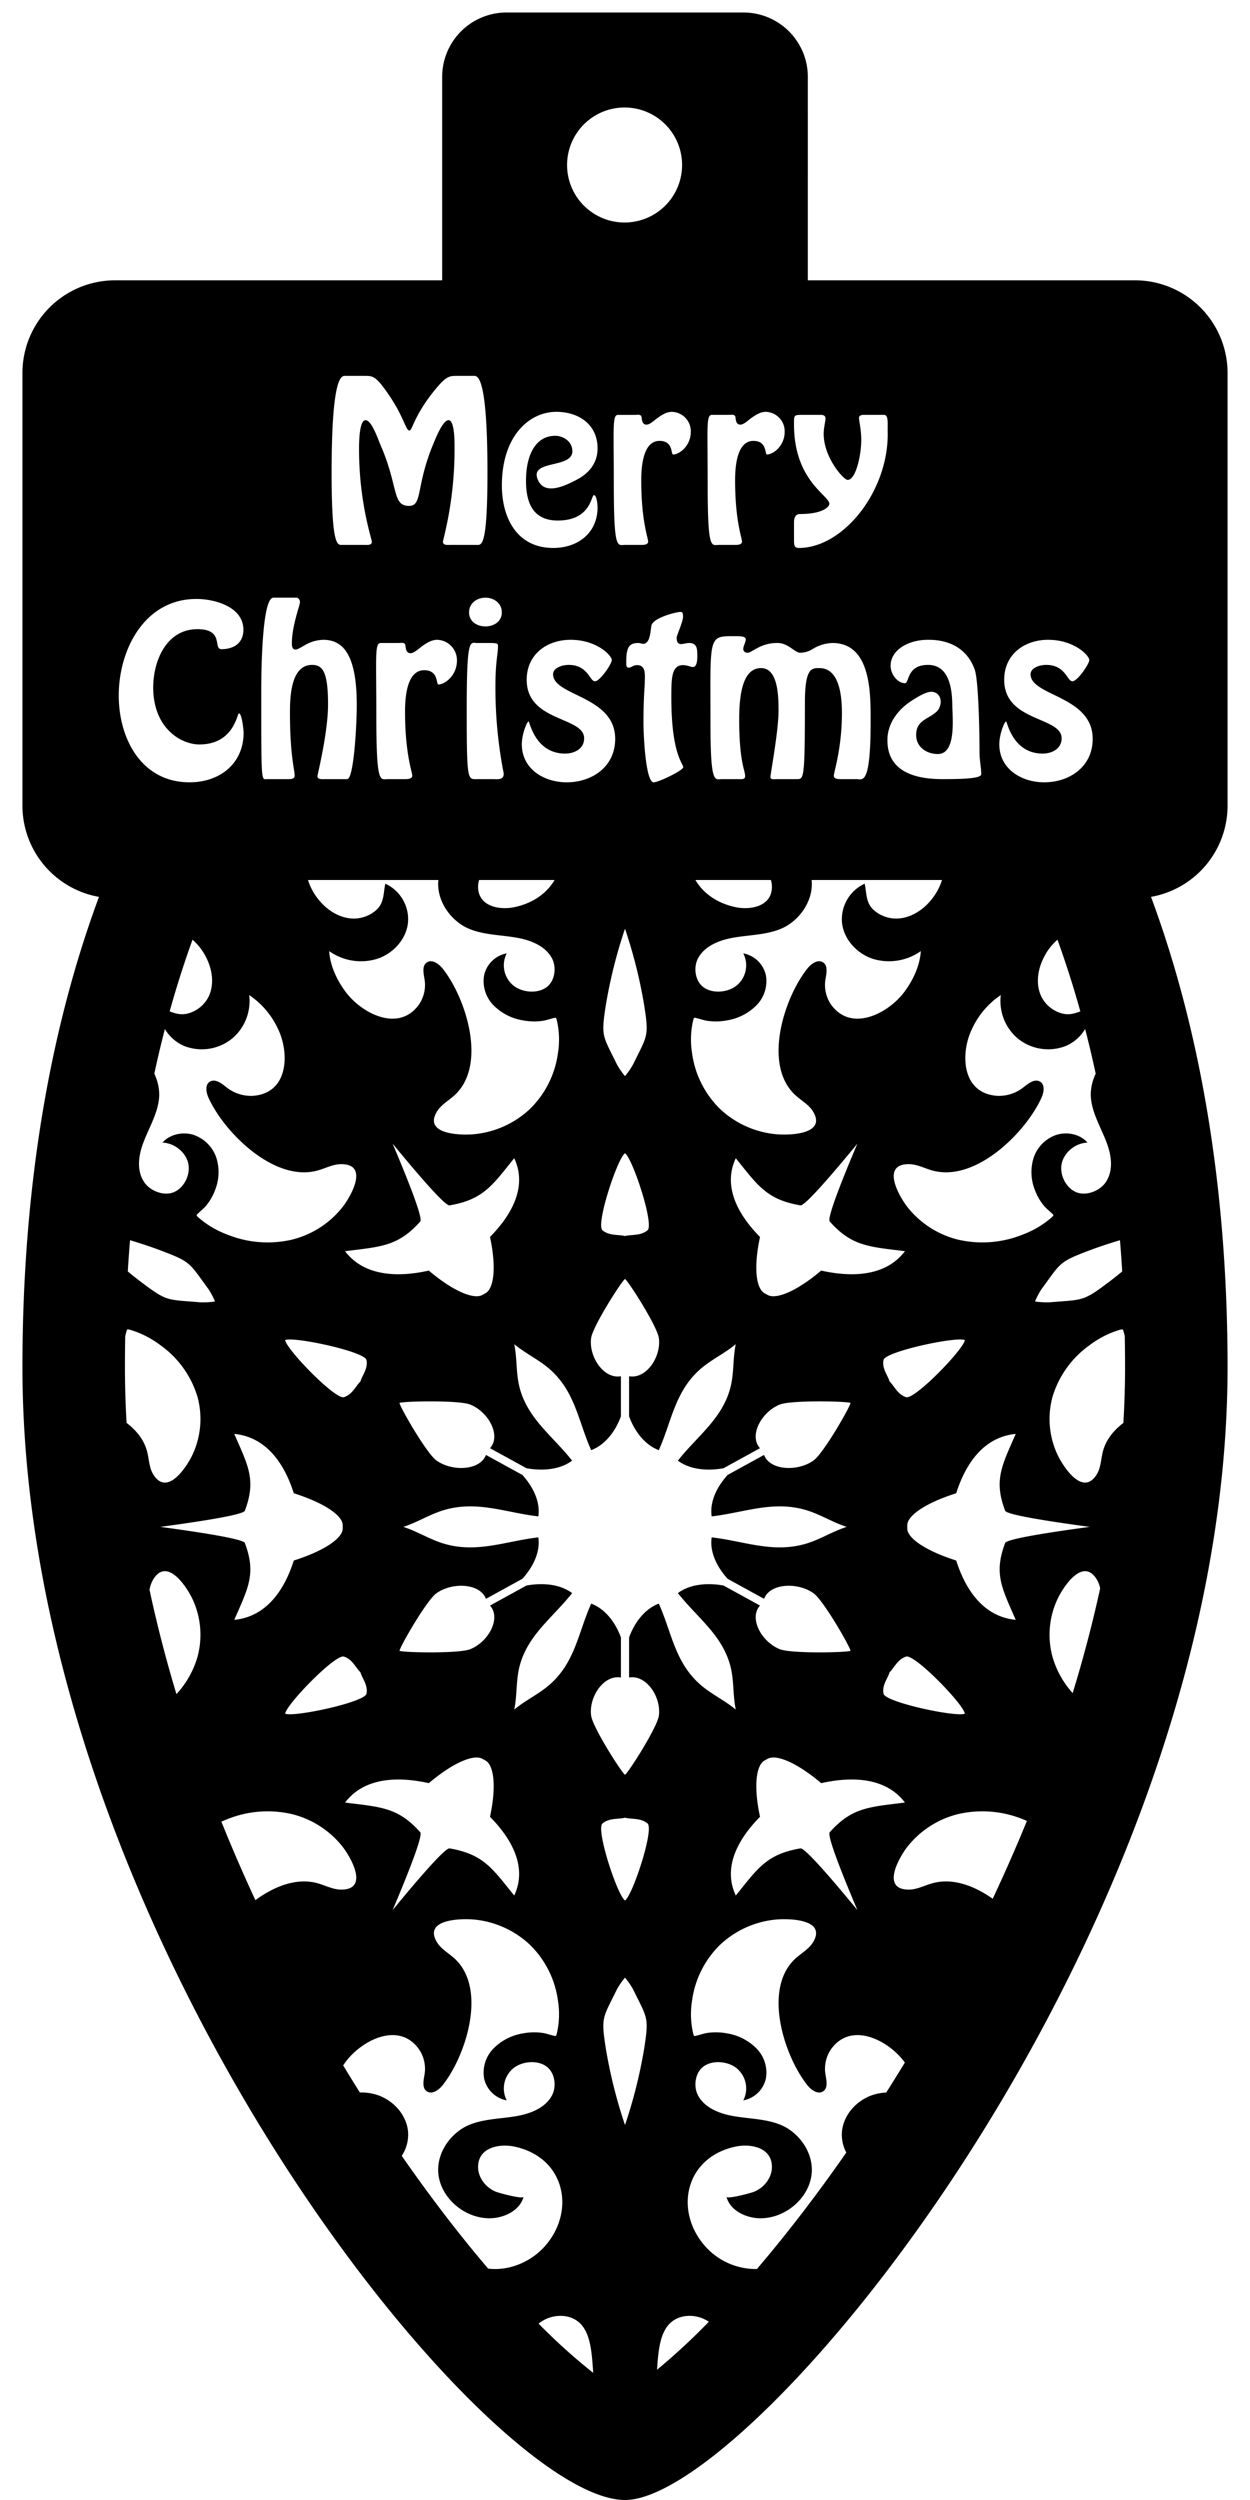 <svg id="Слой_1" data-name="Слой 1" xmlns="http://www.w3.org/2000/svg" viewBox="0 0 500 1000"><title>Flags light bulbs</title><path d="M491.025,322.247V149.203a37.081,37.081,0,0,0-37.081-37.081h-130.813V30.751A25.75,25.75,0,0,0,297.381,5H202.619A25.75,25.75,0,0,0,176.869,30.751v81.372H46.056A37.081,37.081,0,0,0,8.975,149.203V322.247a37.083,37.083,0,0,0,30.617,36.507C20.102,411.294,8.975,474.504,8.975,546.792,8.975,772.062,194.379,1000,250,1000c51.501,0,241.025-227.938,241.025-453.209,0-72.288-11.126-135.497-30.617-188.037A37.083,37.083,0,0,0,491.025,322.247ZM448.879,508.582c-1.771,1.464-3.495,2.84-5.102,4.053-10.712,8.087-10.29,7.14-23.775,8.279a32.544,32.544,0,0,1-5.996-.317,29.028,29.028,0,0,1,2.71-5.103c7.778-10.55,6.706-10.676,19.418-15.465,3.467-1.306,7.578-2.663,11.855-3.944Q448.495,502.287,448.879,508.582ZM406.291,647.942c-13.056-1.271-20.173-12.26-23.806-23.742-12.945-4.088-20.168-9.451-19.537-13.248.01-.063-.065-.131-.201-.201.137-.071.212-.139.201-.202-.631-3.797,6.592-9.16,19.537-13.248,3.633-11.482,10.75-22.471,23.806-23.742-5.466,12.592-8.902,18.401-4.229,30.745.635,1.678,19.144,4.476,33.846,6.446-14.703,1.971-33.211,4.769-33.846,6.447C397.389,629.541,400.825,635.351,406.291,647.942ZM342.956,764.04c-9.144-11.138-20.944-25-22.787-24.684-13.565,2.319-17.131,8.056-25.851,18.859-5.372-11.401,1.064-22.764,9.692-31.5-2.754-12.718-1.487-21.354,2.282-22.733.062-.023.086-.119.082-.267.133.077.232.105.284.065,3.138-2.418,11.628.855,21.819,9.485,12.261-2.746,25.815-2.372,33.499,7.758-14.186,1.789-21.188,1.861-30.08,11.886C330.687,734.272,337.396,750.932,342.956,764.04Zm-79.408-77.773c-.63,4.708-12.278,22.916-13.547,23.638-1.27-.723-12.917-18.93-13.547-23.638-1.001-7.478,5.032-16.477,11.915-15.258V654.969c-2.234-6.069-6.277-11.385-11.886-13.531-5.056,11.213-6.316,23.004-16.076,31.931-4.536,4.149-9.971,6.522-14.71,10.465,1.221-5.884.636-11.553,2.143-17.372,3.24-12.511,13.336-19.446,21.007-29.221-4.757-3.552-11.614-4.228-18.251-3.035l-14.59,8.02c4.55,5.065-.618,14.539-7.921,17.453-4.597,1.835-26.982,1.334-28.274.649.022-1.408,10.76-20.115,14.727-22.989,6.302-4.564,17.503-4.089,19.836,2.196l14.59-8.02c4.404-4.876,7.217-10.868,6.365-16.566-12.726,1.437-24.082,6.294-37.082,2.711-6.054-1.669-10.937-4.973-16.908-6.907,5.971-1.935,10.854-5.239,16.908-6.908,13-3.583,24.356,1.273,37.082,2.71.853-5.698-1.961-11.689-6.365-16.566l-14.59-8.02c-2.332,6.284-13.533,6.76-19.835,2.196-3.968-2.874-14.705-21.581-14.728-22.989,1.292-.686,23.677-1.186,28.274.648,7.303,2.914,12.471,12.388,7.921,17.453l14.59,8.02c6.637,1.193,13.494.517,18.25-3.035-7.671-9.775-17.766-16.71-21.007-29.22-1.507-5.819-.923-11.489-2.144-17.373,4.739,3.943,10.174,6.316,14.71,10.465,9.759,8.927,11.02,20.719,16.076,31.931,5.609-2.146,9.652-7.462,11.886-13.531v-16.04c-6.883,1.219-12.916-7.779-11.915-15.257C237.083,530.529,248.731,512.322,250,511.599c1.27.723,12.917,18.93,13.547,23.638,1,7.479-5.033,16.477-11.916,15.257v16.04c2.234,6.069,6.277,11.385,11.886,13.531,5.056-11.212,6.316-23.003,16.076-31.931,4.535-4.149,9.97-6.522,14.708-10.464-1.22,5.883-.636,11.552-2.143,17.371-3.24,12.511-13.335,19.446-21.006,29.221,4.757,3.552,11.614,4.227,18.251,3.034l14.59-8.02c-4.55-5.065.618-14.54,7.92-17.453,4.598-1.834,26.983-1.335,28.275-.649-.023,1.408-10.76,20.115-14.727,22.989-6.302,4.565-17.503,4.089-19.836-2.195l-14.589,8.02c-4.404,4.877-7.218,10.868-6.365,16.566,12.727-1.438,24.082-6.294,37.082-2.711,6.054,1.669,10.937,4.973,16.909,6.908-5.972,1.934-10.854,5.239-16.908,6.908-13,3.583-24.355-1.273-37.082-2.71-.853,5.698,1.961,11.689,6.365,16.566l14.59,8.02c2.332-6.285,13.534-6.761,19.836-2.196,3.968,2.874,14.706,21.581,14.728,22.989-1.292.685-23.677,1.186-28.274-.649-7.303-2.914-12.471-12.387-7.921-17.453l-14.59-8.02c-6.637-1.193-13.494-.517-18.251,3.035,7.671,9.775,17.766,16.71,21.007,29.22,1.507,5.819.923,11.489,2.144,17.373-4.739-3.943-10.174-6.316-14.71-10.465-9.76-8.927-11.02-20.718-16.076-31.931-5.609,2.146-9.652,7.462-11.886,13.531v16.04C258.515,669.79,264.548,678.789,263.548,686.267Zm-95.442,46.644c-8.891-10.025-15.893-10.097-30.08-11.885,7.684-10.13,21.238-10.504,33.499-7.759,10.19-8.63,18.68-11.904,21.818-9.485.052.04.151.012.284-.065-.004.148.02.244.083.267,3.769,1.378,5.036,10.015,2.282,22.733,8.627,8.737,15.064,20.099,9.693,31.5-8.72-10.803-12.287-16.54-25.852-18.859-1.844-.315-13.643,13.546-22.787,24.684C162.606,750.933,169.315,734.273,168.106,732.91ZM97.938,617.199c-.635-1.678-19.143-4.476-33.846-6.447,14.703-1.97,33.211-4.769,33.846-6.447,4.673-12.344,1.237-18.153-4.229-30.745,13.056,1.271,20.173,12.26,23.806,23.742,12.945,4.088,20.168,9.451,19.537,13.248-.011.063.065.131.201.201-.137.071-.212.139-.201.202.631,3.797-6.592,9.16-19.537,13.248-3.633,11.482-10.75,22.471-23.806,23.742C99.176,635.353,102.611,629.543,97.938,617.199ZM79.997,520.916c-13.486-1.138-13.063-.191-23.776-8.279-1.606-1.213-3.33-2.589-5.101-4.052q.379-6.298.891-12.497c4.276,1.281,8.387,2.637,11.854,3.943,12.712,4.79,11.64,4.915,19.418,15.465a29.062,29.062,0,0,1,2.71,5.103A32.522,32.522,0,0,1,79.997,520.916Zm74.134-167.44c-.818,3.751-.408,7.441-3.417,10.349a13.538,13.538,0,0,1-10.446,3.544c-5.899-.572-10.96-4.532-14.145-9.294a23.08,23.08,0,0,1-2.92-6.074h52.152c-.019.194-.048.386-.06.581-.426,6.845,3.521,13.556,9.387,17.38,6.318,4.119,15.027,3.82,22.339,5.176,5.395,1.001,11.087,3.262,13.729,8.12,1.955,3.594,1.294,9.22-2.267,11.728-3.696,2.604-9.655,1.977-13.062-.718a10.473,10.473,0,0,1-2.737-12.916,11.38,11.38,0,0,0-9.027,8.707,13.791,13.791,0,0,0,3.717,12.032,21.42,21.42,0,0,0,11.81,6.06,24.099,24.099,0,0,0,7.962.172c1.336-.204,2.548-.657,3.844-.979,1.459-.362,1.402-.516,1.794,1.001a33.912,33.912,0,0,1,.402,12.834,38.411,38.411,0,0,1-11.188,22.385,37.782,37.782,0,0,1-22.046,10.089c-5.24.554-20.771.296-15.195-9.001,1.631-2.72,4.649-4.364,7.029-6.528,13.185-11.989,4.684-38.831-4.707-50.666-1.498-1.888-4.092-3.806-6.207-2.565-2.104,1.235-1.5,4.208-1.109,6.532a13.921,13.921,0,0,1-2.124,10.319c-8.073,11.414-22.901,3.628-29.28-4.852-3.555-4.726-6.305-10.546-6.692-16.448a22.017,22.017,0,0,0,19.232,3.077c6.393-2.111,11.455-7.743,12.267-14.139A15.662,15.662,0,0,0,154.131,353.476Zm10.779-43.188c-.084,1.361-1.957,1.361-2.893,1.361h-6.807c-3.148,0-4.68,2.638-4.68-25.524,0-23.568-.68-28.844,1.701-28.929h7.062c1.277,0,2.809-.426,2.893,1.191.17,1.276.342,2.893,2.043,2.893,1.275,0,2.723-1.361,4.51-2.723,1.785-1.276,3.828-2.638,6.125-2.638a8.16,8.16,0,0,1,7.912,8.338c0,5.956-4.85,9.529-7.402,9.529-1.02,0,.172-5.7-5.699-5.7-7.146,0-7.658,11.486-7.658,16.591C162.017,301.609,164.91,308.757,164.91,310.288Zm36.584-.851c0,2.723-2.553,2.212-4.51,2.212h-5.785c-4.17,0-4.51,1.787-4.51-28.162,0-29.099,1.361-26.291,4.17-26.291h4.68c3.572,0,3.658.255,3.658,1.276,0,3.148-1.021,6.296-1.021,15.57A177.647,177.647,0,0,0,201.494,309.438Zm9.188-37.521c0-10.381,8.338-15.996,17.527-15.996,10.635,0,16.506,6.381,16.506,8.083,0,1.616-4.766,8.509-6.723,8.509-2.211,0-2.723-6.552-10.551-6.552-2.637,0-6.211,1.191-6.211,3.743,0,8.764,24.846,8.594,24.846,25.865,0,11.062-9.189,17.357-19.4,17.357-9.018,0-17.951-5.275-17.951-15.23,0-3.998,2.041-9.104,2.723-9.104.426,0,2.553,12.848,14.633,12.848,3.49,0,7.574-1.787,7.574-6.126C233.654,286.55,210.681,288.848,210.681,271.916Zm42.605,153.744A29.402,29.402,0,0,1,250,430.446a29.402,29.402,0,0,1-3.287-4.786c-5.707-11.689-6.357-10.867-4.357-23.743A196.869,196.869,0,0,1,250,371.483a196.869,196.869,0,0,1,7.644,30.434C259.644,414.793,258.994,413.971,253.287,425.66Zm5.73,66.447c-2.75,2.318-6.587,1.634-9.017,2.318-2.429-.684-6.267,0-9.017-2.318-2.729-2.301,5.933-28.693,9.017-30.8C253.084,463.414,261.746,489.805,259.017,492.107Zm-37.179-140.106c-3.061,5.162-8.398,9.214-15.998,10.846-6.059,1.301-14.661-.256-14.607-8.216a9.236,9.236,0,0,1,.418-2.63Zm-64.792,105.463c9.144,11.138,20.943,25,22.787,24.684,13.565-2.319,17.131-8.056,25.851-18.859,5.372,11.401-1.065,22.764-9.692,31.5,2.754,12.718,1.487,21.355-2.282,22.733-.062.023-.087.119-.083.267-.132-.077-.232-.105-.284-.065-3.138,2.418-11.628-.855-21.819-9.485-12.26,2.746-25.815,2.371-33.499-7.758,14.186-1.789,21.188-1.861,30.08-11.886C169.313,487.231,162.605,470.572,157.045,457.463Zm-10.457,86.532c.733,3.426-1.808,6.249-2.4,8.593-1.837,1.661-3.134,5.167-6.616,6.276-3.458,1.1-23.133-19.238-23.507-22.834C117.522,534.54,145.86,540.594,146.588,543.995Zm-9.016,118.646c3.483,1.108,4.78,4.614,6.617,6.275.592,2.345,3.133,5.167,2.4,8.594-.729,3.401-29.065,9.455-32.523,7.966C114.439,681.879,134.114,661.541,137.572,662.641Zm168.771-272.584a11.381,11.381,0,0,0-9.027-8.707,10.473,10.473,0,0,1-2.737,12.916c-3.407,2.695-9.365,3.323-13.062.718-3.561-2.508-4.222-8.135-2.267-11.728,2.642-4.857,8.335-7.119,13.729-8.12,7.312-1.357,16.021-1.058,22.339-5.176,5.866-3.824,9.813-10.535,9.387-17.38-.012-.195-.041-.387-.06-.581h52.152a23.073,23.073,0,0,1-2.921,6.074c-3.185,4.761-8.246,8.722-14.145,9.294a13.538,13.538,0,0,1-10.447-3.544c-3.009-2.908-2.6-6.598-3.417-10.349a15.662,15.662,0,0,0-9.036,15.904c.812,6.396,5.874,12.027,12.267,14.139a22.017,22.017,0,0,0,19.232-3.077c-.387,5.902-3.136,11.722-6.691,16.448-6.379,8.481-21.208,16.266-29.28,4.852a13.92,13.92,0,0,1-2.124-10.319c.391-2.324.996-5.297-1.109-6.532-2.115-1.242-4.709.677-6.207,2.565-9.391,11.836-17.892,38.677-4.707,50.666,2.38,2.164,5.397,3.807,7.029,6.528,5.577,9.297-9.954,9.555-15.195,9.001a37.782,37.782,0,0,1-22.046-10.089A38.408,38.408,0,0,1,276.815,421.177a33.902,33.902,0,0,1,.402-12.834c.393-1.517.335-1.363,1.794-1.001,1.296.321,2.508.775,3.844.979a24.099,24.099,0,0,0,7.962-.172,21.419,21.419,0,0,0,11.81-6.06A13.792,13.792,0,0,0,306.344,390.057Zm-28.181-38.056h30.188a9.235,9.235,0,0,1,.418,2.63c.054,7.96-8.549,9.516-14.607,8.216C286.561,361.215,281.223,357.162,278.163,352ZM328.474,508.237c-10.191,8.63-18.68,11.904-21.819,9.485-.052-.04-.151-.012-.282.064.004-.147-.021-.242-.083-.265-3.769-1.378-5.036-10.016-2.282-22.733-8.627-8.737-15.064-20.1-9.692-31.5,8.72,10.803,12.287,16.54,25.851,18.859,1.844.315,13.638-13.54,22.781-24.677-5.559,13.107-12.264,29.76-11.055,31.123,8.892,10.025,15.894,10.097,30.08,11.885C354.289,510.608,340.735,510.982,328.474,508.237Zm57.46,27.791c-.374,3.596-20.049,23.934-23.507,22.834-3.483-1.108-4.78-4.614-6.617-6.275-.592-2.345-3.133-5.167-2.4-8.594C354.139,540.593,382.476,534.539,385.934,536.028Zm-32.522,141.48c-.734-3.426,1.808-6.249,2.4-8.594,1.837-1.661,3.134-5.167,6.616-6.275,3.458-1.1,23.133,19.238,23.507,22.834C382.478,686.963,354.141,680.909,353.412,677.508Zm48.269-405.592c0-10.381,8.338-15.996,17.527-15.996,10.635,0,16.506,6.381,16.506,8.083,0,1.616-4.766,8.509-6.723,8.509-2.211,0-2.723-6.552-10.551-6.552-2.637,0-6.211,1.191-6.211,3.743,0,8.764,24.846,8.594,24.846,25.865,0,11.062-9.189,17.357-19.4,17.357-9.018,0-17.951-5.275-17.951-15.23,0-3.998,2.041-9.104,2.723-9.104.426,0,2.553,12.848,14.633,12.848,3.49,0,7.574-1.787,7.574-6.126C424.654,286.55,401.681,288.848,401.681,271.916ZM432.133,404.549c-2.274.872-4.52,1.529-7.174.872a12.987,12.987,0,0,1-8.447-6.842c-2.429-5.149-1.357-11.302,1.381-16.309a23.065,23.065,0,0,1,5.094-6.391Q428.025,389.802,432.133,404.549ZM400.322,398.025a19.617,19.617,0,0,0,6.817,17.396,19.33,19.33,0,0,0,18.994,3.045,16.507,16.507,0,0,0,7.915-6.868q2.286,8.793,4.228,17.876a20.212,20.212,0,0,0-1.914,7.021c-.587,7.269,4.04,14.3,6.462,21.008,1.787,4.948,2.576,10.773-.521,15.38-2.291,3.409-7.739,5.676-11.802,3.995-4.217-1.745-6.625-6.972-5.877-11.129.842-4.68,5.398-8.505,10.38-8.715-2.901-3.341-8.115-4.463-12.433-3.089a14.575,14.575,0,0,0-9.086,9.081,19.171,19.171,0,0,0,.393,12.768,21.568,21.568,0,0,0,3.824,6.65c.854 1,1.872,1.772,2.812,2.68,1.059,1.022,1.17.898-.013,1.98a37.714,37.714,0,0,1-11.473,6.748,43.06,43.06,0,0,1-25.955,1.968,37.11,37.11,0,0,1-20.2-13.134c-3.125-4.044-10.655-16.979.59-17.029,3.29-.015,6.294,1.652,9.452,2.532,17.498,4.877,37.662-15.553,43.732-29.215.968-2.179,1.416-5.277-.771-6.4-2.176-1.117-4.577.867-6.496,2.352a15.708,15.708,0,0,1-10.447,3.408c-14.418-.949-14.751-17.068-10.227-26.568A32.995,32.995,0,0,1,400.322,398.025Zm-29.184-142.105c2.723,0,14.379-.085,18.719,11.826,1.787,4.936,1.957,30.12,1.957,33.098,0,3.744.68,5.956.68,8.849,0,1.787-7.996,1.957-15.57,1.957-20.504,0-21.951-10.55-21.951-15.655,0-6.632,4.223-12.178,9.606-15.654,1.901-1.227,6.119-4,8.506-3.591,4.078.697,3.856,5.834,1.496,7.964-3.407,3.074-8.121,3.362-8.121,9.324,0,4.765,4.17,7.572,8.68,7.572,7.43,0,5.85-14.249,5.783-19.645-.082-6.523-1.258-16.007-9.7-16.005-8.676.002-7.399,7.317-9.272,7.317-2.723,0-5.699-3.318-5.699-6.978C356.25,260.004,363.31,255.92,371.138,255.92Zm-50.445-89.967h6.664c1.057,0,2.844-.244,2.844,1.463,0,1.138-.73,3.657-.73,6.095,0,9.509,7.963,18.448,9.588,18.448,3.252,0,5.445-9.752,5.445-16.01,0-4.063-.893-7.477-.893-8.777,0-1.463,2.031-1.219,2.926-1.219H353.769c1.543.244,1.301,2.845,1.301,6.339.73,23.812-17.637,46.892-35.516,46.892-1.869,0-1.949-1.219-1.949-3.088v-7.151c0-.976.162-3.332,2.355-3.332,9.346,0,11.785-3.007,11.785-4.063,0-3.413-14.141-9.184-14.141-31.776C317.605,166.115,317.523,165.953,320.693,165.953Zm-.6,95.157a9.56,9.56,0,0,0,5.02-1.532,16.04,16.04,0,0,1,7.828-2.382c15.654,0,15.314,20.505,15.314,31.396,0,25.95-3.232,23.058-5.699,23.058H336.769c-.85,0-3.232.17-3.232-1.361s3.232-10.891,3.232-25.1c0-16.251-5.785-17.952-9.018-17.952-2.979,0-5.787-.256-5.787,13.783,0,30.545-.424,30.63-3.146,30.63h-7.658c-1.617,0-2.979.341-2.979-.851,0-1.276,3.234-18.378,3.234-26.461,0-5.105,0-17.102-6.977-17.102-6.383,0-8.764,7.827-8.764,20.505,0,17.102,2.381,20.335,2.381,22.717,0,1.446-1.531,1.191-2.467,1.191h-6.721c-2.895,0-4.68,2.723-4.68-22.462,0-35.82-1.107-34.714,10.465-34.714,1.787,0,3.658.085,3.658,1.361,0,1.021-1.021,2.638-1.021,3.829a1.611,1.611,0,0,0,1.703,1.446c1.02,0,2.211-1.021,4.084-1.957a16.178,16.178,0,0,1,7.996-1.957C315.244,257.196,317.966,261.11,320.093,261.11Zm-35.398-95.157H291.439c1.219,0,2.682-.406,2.764,1.138.162,1.219.324,2.763,1.949,2.763,1.221,0,2.602-1.3,4.309-2.6,1.707-1.22,3.656-2.52,5.852-2.52a7.793,7.793,0,0,1,7.557,7.964c0,5.688-4.631,9.103-7.07,9.103-.975,0,.164-5.445-5.445-5.445-6.826,0-7.312,10.972-7.312,15.848,0,16.172,2.762,22.999,2.762,24.461-.08,1.301-1.869,1.301-2.762,1.301h-6.502c-3.008,0-4.471,2.52-4.471-24.381C283.068,171.073,282.419,166.034,284.695,165.953Zm-5.779,96.434c0,1.19,0,4.424-1.787,4.424-.68,0-2.383-.766-3.914-.766-4.68,0-4.68,5.445-4.68,13.018,0,22.632,4.766,26.376,4.766,27.822,0,1.276-9.869,6.041-11.826,6.041-3.234,0-4.084-18.974-4.084-23.653,0-10.465.51-14.549.51-16.166,0-2.552.766-7.062-3.062-7.062-1.531,0-2.383,1.021-3.318,1.021-1.105,0-1.021-1.106-1.021-2.638,0-6.467,1.871-7.232,5.105-7.232a12.634,12.634,0,0,0,1.617.341c2.637,0,2.893-4.17,3.316-7.147.426-3.233,9.955-5.615,11.658-5.615.594,0,1.02.17,1.02,1.786,0,2.298-2.553,7.487-2.553,8.509,0,1.531.426,2.553,1.703,2.553,1.105,0,2.127-.426,3.232-.426C278.83,257.196,278.916,259.493,278.916,262.387Zm-2.59-89.688c0,5.688-4.631,9.103-7.07,9.103-.975,0,.164-5.445-5.445-5.445-6.826,0-7.312,10.972-7.312,15.848,0,16.172,2.762,22.999,2.762,24.461-.08,1.301-1.869,1.301-2.762,1.301h-6.502c-3.008,0-4.471,2.52-4.471-24.381,0-22.511-.648-27.55,1.627-27.631H253.896c1.219,0,2.682-.406,2.764,1.138.162,1.219.324,2.763,1.949,2.763,1.221,0,2.602-1.3,4.309-2.6,1.707-1.22,3.656-2.52,5.852-2.52A7.793,7.793,0,0,1,276.326,172.698ZM249.833,43a23,23,0,1,1-23,23A23,23,0,0,1,249.833,43ZM222.529,164.734c8.939,0,16.498,5.038,16.498,14.628,0,5.863-3.404,9.96-8.414,12.567-4.065,2.115-12.178,6.227-15.16.587-4.73-8.948,13.495-4.776,13.496-12.016,0-3.982-3.738-6.176-6.826-6.176-8.655 0-11.387,8.965-11.678,16.147-.365,9.035,1.679,17.741,12.653,17.741,13.328,0,13.328-10.159,14.467-10.159,1.219,0,1.463,4.227,1.463,4.877,0,10.32-7.965,16.253-17.717,16.253-14.547,0-20.561-12.027-20.561-25.03C200.75,174.486,211.638,164.734,222.529,164.734Zm-21.801,80.21c0,3.658-3.148,5.615-6.551,5.615-3.404,0-6.553-1.957-6.553-5.615s3.148-5.871,6.553-5.871C197.58,239.073,200.728,241.286,200.728,244.944Zm-62.471-94.595h7.477c3.17,0,4.309,0,8.289,5.445,7.641,10.483,8.127,16.416,9.754,16.416,1.219,0,1.705-5.933,10.32-16.416,4.551-5.526,5.77-5.445,8.939-5.445h6.34c1.381,0,5.607-1.463,5.607,38.684,0,30.476-2.439,28.932-4.471,28.932H180.111c-.975,0-2.926.244-2.926-1.219,0-1.138,4.633-15.767,4.633-36.978,0-1.706.244-11.702-2.438-11.702-2.357,0-5.445,8.045-6.258,9.996-6.828,16.659-4.064,24.299-9.51,24.299-6.826,0-4.145-7.64-11.377-24.299-.812-1.788-3.494-9.996-6.014-9.996-2.682,0-2.602,9.996-2.602,11.702,0,21.211,5.121,35.84,5.121,36.978,0,1.463-1.951,1.219-2.926,1.219h-8.695c-2.033,0-4.471,1.544-4.471-28.932C132.65,148.887,136.876,150.35,138.257,150.35ZM109.353,239.073h9.275c.766,0,1.361.937,1.361,1.787,0,1.191-3.234,9.529-3.234,16.336,0,1.021,0,2.638,1.447,2.638.68,0,2.041-.766,3.914-1.872a15.344,15.344,0,0,1,7.146-2.042c7.742,0,13.443,5.53,13.443,26.035,0,8.168-1.191,29.694-3.828,29.694h-8.85c-.766,0-3.062.255-3.062-1.106,0-.596,4.254-17.441,4.254-28.758,0-13.188-2.213-15.825-6.381-15.825-8.68,0-8.85,13.272-8.85,19.313,0,17.017,1.873,22.547,1.873,25.015,0,1.361-1.617,1.361-2.469,1.361h-8.422c-2.469,0-2.469,2.893-2.469-34.884C104.503,269.959,104.675,239.073,109.353,239.073Zm1.938,172.695c4.524,9.5,4.192,25.62-10.226,26.569a15.713,15.713,0,0,1-10.448-3.408c-1.919-1.484-4.32-3.469-6.496-2.352-2.187,1.123-1.739,4.221-.771,6.4,6.07,13.661,26.235,34.091,43.733,29.214,3.158-.88,6.161-2.547,9.452-2.532,11.244.05,3.714,12.985.59,17.029a37.114,37.114,0,0,1-20.2,13.134A43.061,43.061,0,0,1,90.97,493.855a37.724,37.724,0,0,1-11.473-6.748c-1.184-1.082-1.072-.958-.013-1.98.94-.908,1.958-1.681,2.812-2.68a21.557,21.557,0,0,0,3.824-6.65,19.171,19.171,0,0,0,.393-12.768,14.577,14.577,0,0,0-9.086-9.081c-4.318-1.374-9.532-.251-12.433,3.09,4.982.21,9.538,4.035,10.38,8.715.748,4.157-1.66,9.384-5.877,11.129-4.062,1.682-9.51-.586-11.802-3.995-3.097-4.607-2.308-10.432-.521-15.38,2.422-6.708,7.049-13.739,6.461-21.008a20.207,20.207,0,0,0-1.913-7.018q1.96-9.067,4.228-17.877a16.506,16.506,0,0,0,7.913,6.865,19.329,19.329,0,0,0,18.994-3.046,19.618,19.618,0,0,0,6.817-17.396A33,33,0,0,1,111.291,411.768ZM67.866,404.552q4.104-14.744,9.146-28.669a23.056,23.056,0,0,1,5.091,6.389c2.738,5.007,3.811,11.16,1.381,16.31a12.987,12.987,0,0,1-8.447,6.842C72.385,406.08,70.139,405.424,67.866,404.552ZM78.558,239.584c7.402,0,18.803,3.148,18.803,12.337,0,4.935-3.404,7.743-8.764,7.743-3.488,0,1.191-7.998-9.615-7.998-12.422,0-17.697,12.678-17.697,23.312,0,16.251,11.062,22.803,18.465,22.803,13.867,0,15.059-12.423,15.824-12.423,1.191,0,1.873,6.807,1.873,7.658,0,12.592-9.701,19.909-21.611,19.909-19.314,0-28.334-17.527-28.334-34.714C47.501,259.749,57.882,239.584,78.558,239.584ZM50.632,569.154q-.643-11.116-.656-22.362,0-6.211.116-12.338c.12-.494.238-.989.382-1.485.401-1.384.232-1.414,1.808-.979a37.99,37.99,0,0,1,11.874,6.086,39.184,39.184,0,0,1,14.768,20.417,33.672,33.672,0,0,1-1.847,23.222c-2.116,4.598-10.116,17.275-15.784,8.029-1.659-2.706-1.645-6.016-2.423-9.06C57.689,576.072,54.685,572.246,50.632,569.154Zm9.177,66.739a12.562,12.562,0,0,1,1.482-4.131c5.668-9.246,13.669,3.43,15.784,8.028a33.672,33.672,0,0,1,1.847,23.222,37.145,37.145,0,0,1-8.351,14.634C66.507,664.152,62.863,650.2,59.809,635.893ZM127.084,753.314c-8.309-2.316-17.212,1.087-24.928,6.75-4.605-9.923-9.181-20.414-13.601-31.388.805-.366,1.613-.709,2.416-1.026a43.057,43.057,0,0,1,25.955-1.968,37.106,37.106,0,0,1,20.2,13.133c3.125,4.044,10.655,16.979-.59,17.03C133.246,755.86,130.242,754.194,127.084,753.314Zm68.189,154.137c-11.597-13.583-23.286-28.85-34.578-45.117a15.354,15.354,0,0,0,2.474-10.209c-.812-6.396-5.874-12.027-12.267-14.139a20.421,20.421,0,0,0-6.952-.983q-3.383-5.379-6.676-10.839c.355-.525.71-1.049,1.087-1.549,6.379-8.48,21.207-16.266,29.28-4.853a13.92,13.92,0,0,1,2.124,10.318c-.391,2.324-.996,5.297,1.109,6.532,2.115,1.242,4.709-.677,6.207-2.565,9.39-11.835,17.891-38.677,4.706-50.666-2.379-2.163-5.397-3.807-7.029-6.528-5.577-9.296,9.954-9.555,15.195-9.001a37.787,37.787,0,0,1,22.047,10.088,38.415,38.415,0,0,1,11.188,22.385,33.902,33.902,0,0,1-.402,12.834c-.393,1.517-.335,1.363-1.795,1.001-1.296-.321-2.507-.774-3.844-.979a24.101,24.101,0,0,0-7.961.172,21.421,21.421,0,0,0-11.81,6.06,13.787,13.787,0,0,0-3.717,12.032,11.379,11.379,0,0,0,9.027,8.707,10.473,10.473,0,0,1,2.737-12.916c3.407-2.695,9.365-3.323,13.062-.719,3.561,2.509,4.222,8.135,2.267,11.729-2.642,4.857-8.334,7.119-13.729,8.12-7.312,1.357-16.021,1.058-22.339,5.176-5.866,3.824-9.813,10.536-9.387,17.38.611,9.822,10.13,18.375,20.464,18.386,5.89.007,12.272-3.156,13.656-8.607-.273,1.074-9.664-1.464-10.93-1.961-4.098-1.609-7.223-5.594-7.252-9.868-.054-7.959,8.548-9.516,14.607-8.216,20.185,4.333,24.536,25.692,12.17,39.761C212.512,904.676,203.739,908.473,195.273,907.451Zm20.165,21.999a13.923,13.923,0,0,1,10.243-3.025c10.762,1.383,10.879,13.396,11.61,22.728A236.195,236.195,0,0,1,215.438,929.45ZM257.646,819.587a196.956,196.956,0,0,1-7.644,30.434,196.941,196.941,0,0,1-7.644-30.434c-2-12.876-1.35-12.055,4.357-23.743a29.341,29.341,0,0,1,3.286-4.786,29.407,29.407,0,0,1,3.287,4.786C258.995,807.533,259.645,806.711,257.646,819.587Zm-7.645-59.39c-3.084-2.107-11.746-28.499-9.017-30.8,2.75-2.318,6.588-1.634,9.016-2.318,2.429.684,6.267,0,9.017,2.318C261.747,731.699,253.085,758.09,250.001,760.197Zm12.809,187.705c.667-9.122,1.228-20.156,11.513-21.478a13.706,13.706,0,0,1,9.213,2.283A259.603,259.603,0,0,1,262.81,947.902ZM354.491,837.011a20.06,20.06,0,0,0-5.389.974c-6.393,2.112-11.455,7.743-12.267,14.139a15.2,15.2,0,0,0,1.683,8.899c-11.666,16.765-23.765,32.542-35.764,46.586a27.147,27.147,0,0,1-20.762-9.19c-12.365-14.068-8.015-35.427,12.17-39.761,6.059-1.301,14.661.255,14.607,8.215-.029,4.274-3.154,8.259-7.252,9.868-1.266.497-10.657,3.035-10.93,1.961,1.385,5.451,7.767,8.614,13.657,8.607,10.334-.012,19.853-8.565,20.464-18.386.425-6.844-3.521-13.556-9.387-17.38-6.318-4.118-15.028-3.819-22.34-5.176-5.394-1.001-11.087-3.262-13.729-8.12-1.955-3.593-1.294-9.22,2.267-11.729,3.696-2.604,9.654-1.977,13.062.719a10.473,10.473,0,0,1,2.737,12.916,11.379,11.379,0,0,0,9.027-8.707,13.79,13.79,0,0,0-3.717-12.032,21.421,21.421,0,0,0-11.81-6.06,24.089,24.089,0,0,0-7.961-.172c-1.337.204-2.548.657-3.844.979-1.459.362-1.402.516-1.795-1.001a33.901,33.901,0,0,1-.402-12.834,38.414,38.414,0,0,1,11.188-22.385A37.787,37.787,0,0,1,310.051,767.853c5.24-.554,20.771-.296,15.195,9.001-1.632,2.72-4.649,4.364-7.029,6.528-13.185,11.989-4.684,38.831,4.707,50.666,1.498,1.888,4.092,3.807,6.207,2.565,2.105-1.235,1.5-4.208,1.109-6.532a13.921,13.921,0,0,1,2.124-10.318c8.073-11.414,22.901-3.629,29.28,4.852.101.134.195.277.295.414Q358.275,831.063,354.491,837.011ZM397.082,759.507c-7.536-5.328-16.129-8.434-24.164-6.195-3.158.88-6.162,2.546-9.452,2.532-11.244-.05-3.715-12.985-.59-17.029a37.108,37.108,0,0,1,20.2-13.134,43.058,43.058,0,0,1,25.955,1.967c.574.227,1.151.474,1.727.727C406.31,739.253,401.709,749.659,397.082,759.507Zm31.986-82.261a37.018,37.018,0,0,1-7.99-14.234,33.673,33.673,0,0,1,1.846-23.223c2.116-4.598,10.117-17.275,15.785-8.028a11.735,11.735,0,0,1,1.357,3.556C436.949,649.675,433.223,663.686,429.068,677.245Zm20.279-108.078c-4.043,3.09-7.038,6.91-8.215,11.514-.778,3.043-.764,6.354-2.423,9.059-5.668,9.246-13.669-3.43-15.785-8.028a33.67,33.67,0,0,1-1.847-23.222,39.186,39.186,0,0,1,14.767-20.417,37.996,37.996,0,0,1,11.875-6.086c1.576-.435,1.407-.405,1.808.979.144.498.262.994.383,1.49q.114,6.128.116,12.336Q450.025,558.033,449.347,569.167Z"/></svg>